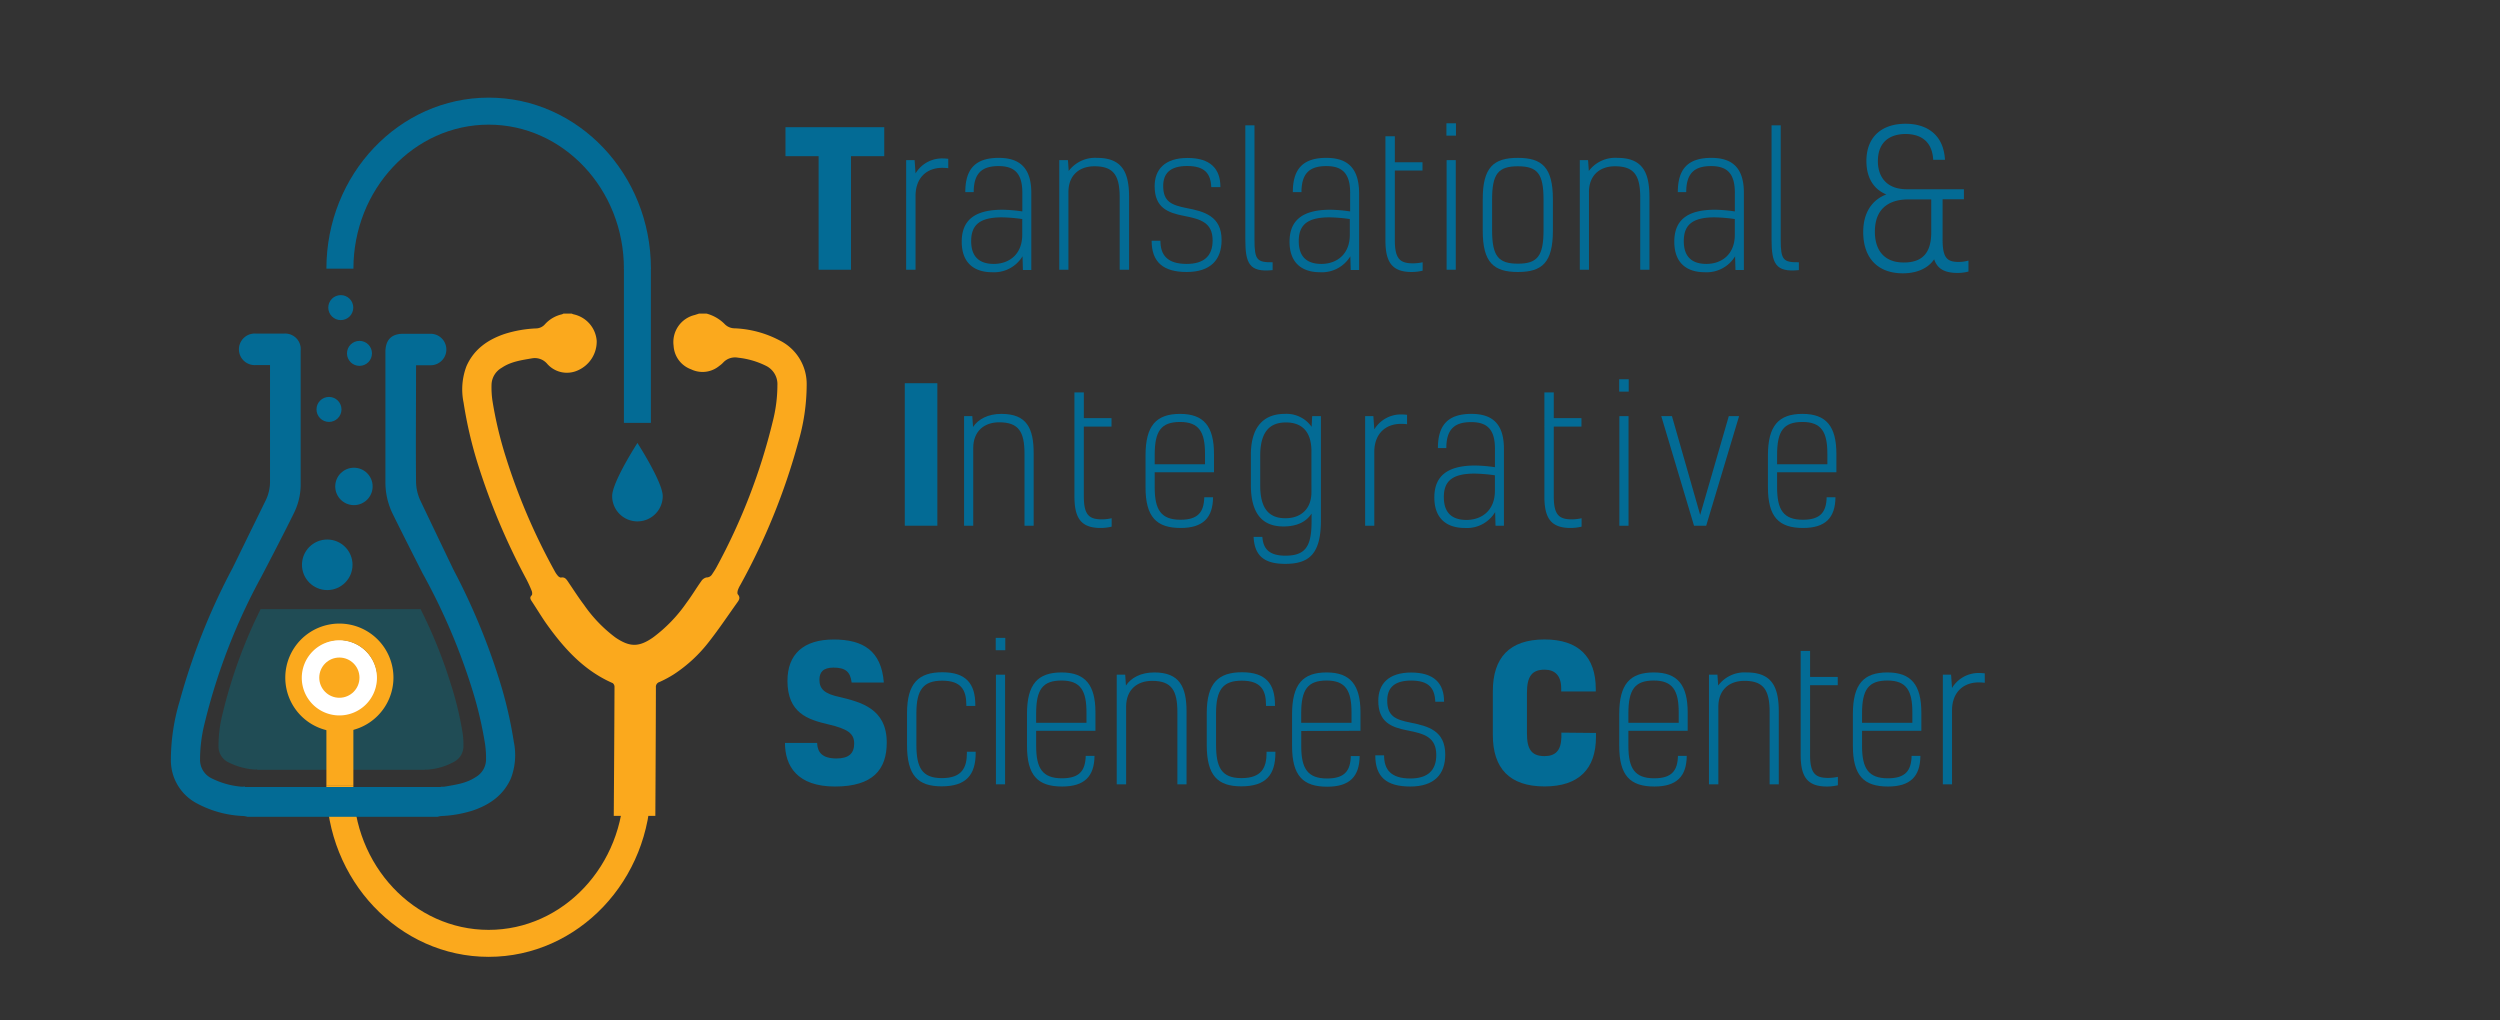<svg id="Layer_1" data-name="Layer 1" xmlns="http://www.w3.org/2000/svg" viewBox="0 0 532.09 217.17"><rect x="0" y="0" width="532.09" height="217.17" fill="#333333" stroke="none"/><defs><style>.cls-1{fill:#0f6577;opacity:0.51;}.cls-2{fill:#fff;}.cls-3{fill:#fba91d;}.cls-4,.cls-5{fill:#036b95;}.cls-5{stroke:#036b95;stroke-miterlimit:10;stroke-width:0.5px;}</style></defs><title>TISC logo</title><path class="cls-1" d="M96,145.75a103.55,103.55,0,0,0-6.48-16.1H55.47a104.6,104.6,0,0,0-8.14,22.45,27.1,27.1,0,0,0-.82,6.65,3.73,3.73,0,0,0,2.09,3.49,14.83,14.83,0,0,0,5.12,1.51,3.58,3.58,0,0,0,1,0v.09H90.41v-.06a3.12,3.12,0,0,0,.85,0,13.45,13.45,0,0,0,5.5-1.71,3.71,3.71,0,0,0,1.87-3,17.4,17.4,0,0,0-.16-3A70.31,70.31,0,0,0,96,145.75Z"/><circle class="cls-2" cx="72.08" cy="144.45" r="8.27"/><circle class="cls-3" cx="72.23" cy="144.23" r="4.28"/><path class="cls-3" d="M72.23,155.74a11.51,11.51,0,1,1,11.51-11.51A11.53,11.53,0,0,1,72.23,155.74Zm0-19.47a8,8,0,1,0,8,8A8,8,0,0,0,72.23,136.27Z"/><path class="cls-3" d="M166,72.49a22.45,22.45,0,0,0-9.59-2.61,3,3,0,0,1-2.07-.8,8.54,8.54,0,0,0-3.94-2.33h-1.63l-.9.29a5.92,5.92,0,0,0-4.5,6.57,5.65,5.65,0,0,0,3.73,5,5.59,5.59,0,0,0,6-.74,5.09,5.09,0,0,0,.79-.67,3.44,3.44,0,0,1,3.2-1.07,17.51,17.51,0,0,1,6,1.76A4.34,4.34,0,0,1,165.46,82a31.49,31.49,0,0,1-1,7.74,127.93,127.93,0,0,1-12,31.05c-.28.52-.61,1-.94,1.5a1.35,1.35,0,0,1-1.16.61,1.84,1.84,0,0,0-1.11.8c-1.07,1.5-2,3.08-3.12,4.57a31.45,31.45,0,0,1-7.15,7.41c-3,2.09-4.95,2.07-8,0a29.94,29.94,0,0,1-6.68-6.94c-1.2-1.59-2.27-3.27-3.39-4.92-.37-.55-.71-1.06-1.52-.89-.19,0-.49-.18-.65-.37a5.47,5.47,0,0,1-.68-1,131.67,131.67,0,0,1-10.42-24.34,83.09,83.09,0,0,1-2.84-12,20,20,0,0,1-.18-3.46,4.28,4.28,0,0,1,2.18-3.49c1.93-1.31,4.17-1.61,6.41-2a3.44,3.44,0,0,1,3.28,1.2,5.59,5.59,0,0,0,6.49,1.36A6.7,6.7,0,0,0,127,72.55a6.25,6.25,0,0,0-4.92-5.65,2.62,2.62,0,0,1-.39-.15h-1.78a1.77,1.77,0,0,1-.31.15A6.88,6.88,0,0,0,116,69a2.58,2.58,0,0,1-1.92.9,25.71,25.71,0,0,0-6.73,1.19c-3.58,1.23-6.49,3.26-8.07,6.85a13.93,13.93,0,0,0-.61,7.77,89.15,89.15,0,0,0,3.14,13.39A141,141,0,0,0,112,123.22a27.87,27.87,0,0,1,1.17,2.54c.11.28.15.79,0,.94-.46.42-.3.79-.06,1.17,1,1.51,1.9,3,2.93,4.52,3.81,5.41,8.12,10.28,14.36,13a1,1,0,0,1,.39.75q-.06,13.74-.16,27.5h8.85q.08-13.68.12-27.35a1.06,1.06,0,0,1,.75-1.13,23.8,23.8,0,0,0,3.11-1.67,30.68,30.68,0,0,0,7.51-7c2.1-2.68,4-5.53,6-8.33.36-.5.64-1,.07-1.66-.15-.16-.08-.61,0-.89a6.16,6.16,0,0,1,.54-1.13,137.29,137.29,0,0,0,12.28-30.23A43.75,43.75,0,0,0,171.69,82,10.34,10.34,0,0,0,166,72.49Z"/><path class="cls-3" d="M104,203.65c-19.05,0-34.54-16.32-34.54-36.39h5.75c0,16.9,12.91,30.65,28.79,30.65s28.78-13.75,28.78-30.65h5.75C138.54,187.33,123.05,203.65,104,203.65Z"/><rect class="cls-3" x="69.47" y="153.97" width="5.74" height="13.29"/><path class="cls-4" d="M109.36,157.91a89.44,89.44,0,0,0-3.14-13.39,139.33,139.33,0,0,0-9.74-23.33s-4.67-9.75-7-14.63a9.85,9.85,0,0,1-.93-4c-.08-7.85,0-15.69,0-23.54V77.74c1.12,0,2.11,0,3.1,0a3.35,3.35,0,1,0,0-6.7c-2,0-3.9,0-5.85,0-2.5,0-3.77,1.32-3.77,3.89q0,13.81,0,27.63a15.28,15.28,0,0,0,1.58,6.87c1.87,3.82,6.21,12.35,6.38,12.68a131.29,131.29,0,0,1,10.42,24.33,81.62,81.62,0,0,1,2.84,12,21,21,0,0,1,.19,3.45,4.35,4.35,0,0,1-2.19,3.5c-1.93,1.3-4.17,1.61-6.41,2a4.27,4.27,0,0,1-1,.05v.06H52.15v-.1a4,4,0,0,1-1.14,0,17.36,17.36,0,0,1-6-1.76,4.34,4.34,0,0,1-2.43-4.07,31.5,31.5,0,0,1,1-7.74,127.66,127.66,0,0,1,12-31c.28-.52,5-9.56,6.86-13.39a13.8,13.8,0,0,0,1.55-6q0-14.38,0-28.78A3.31,3.31,0,0,0,60.47,71q-3,0-6,0a3.36,3.36,0,1,0,0,6.7h3v1.41c0,7.77,0,15.55,0,23.32a9,9,0,0,1-.95,4.13q-3.5,7.14-7,14.3h0a137.57,137.57,0,0,0-11.28,28.37,43.68,43.68,0,0,0-1.87,12.35,10.36,10.36,0,0,0,5.69,9.49,22.62,22.62,0,0,0,9.59,2.6,4.18,4.18,0,0,1,1,.17H93.16a3.36,3.36,0,0,1,.79-.16,25.57,25.57,0,0,0,6.73-1.19c3.58-1.23,6.49-3.26,8.07-6.85A13.92,13.92,0,0,0,109.36,157.91Z"/><circle class="cls-4" cx="69.65" cy="120.21" r="5.38"/><path class="cls-4" d="M141.05,105.59a5.38,5.38,0,1,1-10.76,0c0-3,5.38-11.31,5.38-11.31S141.05,102.62,141.05,105.59Z"/><circle class="cls-4" cx="75.33" cy="103.53" r="3.98"/><circle class="cls-4" cx="70.02" cy="87.14" r="2.66"/><circle class="cls-4" cx="76.51" cy="75.21" r="2.66"/><circle class="cls-4" cx="72.53" cy="65.47" r="2.66"/><path class="cls-4" d="M138.54,57.18h-5.75c0-16.9-12.91-30.65-28.78-30.65S75.22,40.28,75.22,57.18H69.47c0-20.07,15.49-36.4,34.54-36.4S138.54,37.11,138.54,57.18Z"/><rect class="cls-4" x="132.79" y="57.01" width="5.74" height="32.99"/><polygon class="cls-4" points="174.23 57.41 174.23 33.24 167.18 33.24 167.18 27.07 188.2 27.07 188.2 33.24 181.12 33.24 181.12 57.41 174.23 57.41"/><path class="cls-4" d="M194.66,34.08l.2,2.83a6.57,6.57,0,0,1,5.81-3.19,9.14,9.14,0,0,1,1.15.08v2a10.72,10.72,0,0,0-1.27-.08c-3.27,0-5.69,2.07-5.69,6V57.41h-2V34.08Z"/><path class="cls-4" d="M212.57,33.6c-5,0-7.12,2.39-7.12,7.29h1.79c0-4.26,2-5.54,5.29-5.54,3.55,0,5.06,1.72,5.06,5.7V45a31.23,31.23,0,0,0-4.22-.36c-6.05,0-8.68,2.31-8.68,6.81s2.63,6.49,6.49,6.49a7.07,7.07,0,0,0,6.45-3.39l.08,2.91h1.79V41.05C219.5,35.71,217,33.6,212.57,33.6Zm5,16.36c0,4.18-2.79,6.21-6.05,6.21s-4.82-1.71-4.82-4.85c0-3.35,1.71-5.06,6.53-5.06a34.12,34.12,0,0,1,4.34.36Z"/><path class="cls-4" d="M227.3,34.08l.16,2.31a7,7,0,0,1,6-2.79c5.38,0,6.85,3.07,6.85,8.36V57.41h-2V42.08c0-4.62-1.19-6.69-5.37-6.69-3.23,0-5.54,1.91-5.54,5.5V57.41h-1.95V34.08Z"/><path class="cls-4" d="M260,51.08c0,4.22-2.35,6.81-7.44,6.81-4.94,0-7.45-2.07-7.45-6.65h1.87c0,3.06,1.48,4.93,5.58,4.93,3.62,0,5.53-1.63,5.53-5,0-3.82-2.59-4.54-6.09-5.22s-6.25-1.75-6.25-6.33c0-3.54,2.15-6,7-6s7,2.27,7,6.21H257.8c-.12-2.94-1.43-4.5-5.13-4.5s-5.1,1.64-5.1,4.26c0,3.35,1.79,4.06,5,4.7C256.29,45,260,46,260,51.08Z"/><path class="cls-4" d="M270.86,57.49c-5,.52-5.81-1.44-5.81-6.57V26.67H267V51.08c0,4.26.56,4.78,3.86,4.74Z"/><path class="cls-4" d="M282.29,33.6c-5,0-7.13,2.39-7.13,7.29H277c0-4.26,2-5.54,5.3-5.54,3.54,0,5.06,1.72,5.06,5.7V45a31.23,31.23,0,0,0-4.22-.36c-6,0-8.68,2.31-8.68,6.81s2.63,6.49,6.49,6.49a7.07,7.07,0,0,0,6.45-3.39l.08,2.91h1.79V41.05C289.22,35.71,286.75,33.6,282.29,33.6Zm5,16.36c0,4.18-2.79,6.21-6.06,6.21s-4.81-1.71-4.81-4.85c0-3.35,1.71-5.06,6.53-5.06a34.12,34.12,0,0,1,4.34.36Z"/><path class="cls-4" d="M302.79,55.82v1.79a10,10,0,0,1-2.34.28c-4.22,0-5.58-2.15-5.58-6.73V29h2v5.54h5.89v1.75h-5.89V51.16c0,4,1.16,4.89,3.9,4.89A10.44,10.44,0,0,0,302.79,55.82Z"/><rect class="cls-4" x="307.85" y="26.24" width="2.03" height="2.63"/><rect class="cls-4" x="307.89" y="34.08" width="1.95" height="23.33"/><path class="cls-4" d="M323.06,33.6c-5.17,0-7.48,2-7.48,8.8v6.69c0,6.77,2.31,8.8,7.48,8.8s7.45-2,7.45-8.8V42.4C330.51,35.63,328.2,33.6,323.06,33.6ZM328.52,49c0,5.53-1.32,7.12-5.46,7.12s-5.49-1.59-5.49-7.12V42.48c0-5.49,1.31-7.09,5.49-7.09s5.46,1.6,5.46,7.09Z"/><path class="cls-4" d="M338,34.08l.16,2.31a7,7,0,0,1,6.05-2.79c5.38,0,6.85,3.07,6.85,8.36V57.41H349.1V42.08c0-4.62-1.19-6.69-5.38-6.69-3.22,0-5.53,1.91-5.53,5.5V57.41h-1.95V34.08Z"/><path class="cls-4" d="M364.23,33.6c-5,0-7.13,2.39-7.13,7.29h1.79c0-4.26,2-5.54,5.3-5.54,3.54,0,5.05,1.72,5.05,5.7V45a31,31,0,0,0-4.21-.36c-6.06,0-8.68,2.31-8.68,6.81s2.62,6.49,6.49,6.49a7.07,7.07,0,0,0,6.45-3.39l.08,2.91h1.79V41.05C371.16,35.71,368.69,33.6,364.23,33.6Zm5,16.36c0,4.18-2.78,6.21-6.05,6.21s-4.81-1.71-4.81-4.85c0-3.35,1.71-5.06,6.53-5.06a33.83,33.83,0,0,1,4.33.36Z"/><path class="cls-4" d="M382.86,57.49c-5,.52-5.81-1.44-5.81-6.57V26.67H379V51.08c0,4.26.56,4.78,3.86,4.74Z"/><path class="cls-5" d="M416.9,56c-2.62,0-3.7-.95-3.7-5V42.16h4.54V40.53h-11.9c-4.66,0-6.41-3-6.41-6.21,0-4.54,3-6.05,6.13-6.05s5.81,1.43,6.13,5.49h2c-.36-4.94-3.7-7.17-8.12-7.17-4.7,0-8.08,2.47-8.08,7.69,0,3.38,1.43,6.09,4.77,7.12-2.82.76-5.45,3.11-5.45,8,0,5.17,2.79,8.52,8.2,8.52,3.54,0,5.81-1.52,6.73-3.39.48,2.15,1.79,3.31,4.89,3.31a9,9,0,0,0,2.08-.24V55.78A7.88,7.88,0,0,1,416.9,56Zm-5.61-6.56c0,4.06-1.59,6.68-6.09,6.68s-6.41-2.94-6.41-6.8c0-5.7,3.9-7.13,7.33-7.13h5.17Z"/><rect class="cls-4" x="192.57" y="81.56" width="6.93" height="30.33"/><path class="cls-4" d="M206.94,88.57l.16,2.31c1.11-1.68,3.18-2.79,6.05-2.79,5.38,0,6.85,3.06,6.85,8.36V111.9h-1.95V96.57c0-4.62-1.2-6.69-5.38-6.69-3.22,0-5.53,1.91-5.53,5.49V111.9h-1.95V88.57Z"/><path class="cls-4" d="M236.6,110.3v1.79a10.11,10.11,0,0,1-2.35.28c-4.22,0-5.57-2.15-5.57-6.72V83.51h2V89h5.89V90.8h-5.89v14.85c0,4,1.15,4.89,3.9,4.89A9.75,9.75,0,0,0,236.6,110.3Z"/><path class="cls-4" d="M258.38,100.51v-3.9c0-5.85-2.15-8.52-7.21-8.52s-7.36,2.47-7.36,8.84v6.76c0,6.33,2.31,8.68,7.48,8.68,4.74,0,6.85-2.15,6.89-6.53h-1.87c-.08,3.19-1.35,4.78-5.06,4.78-4.14,0-5.49-2.11-5.49-6.89v-3.22Zm-12.62-3.7c0-5.06,1.35-7,5.41-7s5.3,2.19,5.3,6.77v2.23H245.76Z"/><path class="cls-4" d="M279.28,88.57l-.12,2.27a6.53,6.53,0,0,0-5.73-2.75c-4,0-7.2,2.23-7.2,8.72v6.41c0,5.69,2.14,8.83,6.92,8.83,2.71,0,4.78-.87,6-2.74v1.59c0,5.33-1.23,7.37-5.57,7.37-3.5,0-4.74-1.52-4.9-4h-1.87c.2,4,2.23,5.74,6.73,5.74,5.14,0,7.6-2.15,7.6-9.28V88.57Zm-.16,16.2c0,3.58-2.27,5.53-5.53,5.53-3.78,0-5.37-2.39-5.37-7V97c0-5.3,2.19-7.09,5.49-7.09,3,0,5.41,1.55,5.41,6.13Z"/><path class="cls-4" d="M292.3,88.57l.2,2.82a6.61,6.61,0,0,1,5.82-3.18,9.28,9.28,0,0,1,1.15.08v2a10.86,10.86,0,0,0-1.27-.08c-3.27,0-5.7,2.07-5.7,6V111.9h-1.95V88.57Z"/><path class="cls-4" d="M313.17,88.09c-5,0-7.13,2.39-7.13,7.28h1.79c0-4.26,2-5.53,5.3-5.53,3.54,0,5.05,1.71,5.05,5.69v3.91a31,31,0,0,0-4.22-.36c-6,0-8.68,2.31-8.68,6.8s2.63,6.49,6.49,6.49a7,7,0,0,0,6.45-3.38l.08,2.91h1.79V95.53C320.09,90.2,317.63,88.09,313.17,88.09Zm5,16.36c0,4.18-2.78,6.21-6.05,6.21s-4.82-1.71-4.82-4.86c0-3.34,1.72-5,6.53-5a33.83,33.83,0,0,1,4.34.36Z"/><path class="cls-4" d="M336.62,110.3v1.79a10.18,10.18,0,0,1-2.35.28c-4.22,0-5.57-2.15-5.57-6.72V83.51h2V89h5.89V90.8h-5.89v14.85c0,4,1.15,4.89,3.9,4.89A9.83,9.83,0,0,0,336.62,110.3Z"/><rect class="cls-4" x="344.62" y="80.72" width="2.03" height="2.63"/><rect class="cls-4" x="344.66" y="88.57" width="1.95" height="23.33"/><polygon class="cls-4" points="355.85 88.57 361.86 109.59 367.95 88.57 370.14 88.57 363.14 111.89 360.55 111.89 353.58 88.57 355.85 88.57"/><path class="cls-4" d="M390.85,100.51v-3.9c0-5.85-2.15-8.52-7.21-8.52s-7.36,2.47-7.36,8.84v6.76c0,6.33,2.3,8.68,7.48,8.68,4.74,0,6.85-2.15,6.89-6.53h-1.87c-.08,3.19-1.36,4.78-5.06,4.78-4.14,0-5.49-2.11-5.49-6.89v-3.22Zm-12.62-3.7c0-5.06,1.35-7,5.41-7s5.29,2.19,5.29,6.77v2.23h-10.7Z"/><path class="cls-4" d="M167.6,144.91c0-5.69,3.43-8.8,9.84-8.8,6.25,0,10.15,2.39,10.67,9.16h-6.85c-.28-2.27-1.28-3.18-3.86-3.18-2.23,0-3,1-3,2.58,0,2,1.12,3,4.26,3.67,4.58,1.11,10.07,2.46,10.07,9.71,0,5.69-2.9,9.35-11,9.35s-10.66-4.41-10.66-9.27h6.84c.08,2,1.08,3.3,4.14,3.3,2.59,0,3.75-1.07,3.75-3.18s-1.32-3.11-5.58-4.1S167.6,151.76,167.6,144.91Z"/><path class="cls-4" d="M207.66,160v.24c0,4.66-2,7.12-7.24,7.12-5.06,0-7.37-2.3-7.37-8.79v-6.77c0-6.49,2.51-8.72,7.53-8.72s7,2.43,7,6.93v.24h-1.91v-.24c0-3.15-1.11-5.14-5.13-5.14s-5.5,1.91-5.5,6.93v6.69c0,4.85,1.16,7.12,5.42,7.12s5.33-2.19,5.33-5.37V160Z"/><rect class="cls-4" x="211.93" y="135.76" width="2.03" height="2.63"/><rect class="cls-4" x="211.97" y="143.6" width="1.95" height="23.33"/><path class="cls-4" d="M233.15,155.54v-3.9c0-5.85-2.15-8.52-7.21-8.52s-7.36,2.47-7.36,8.84v6.77c0,6.33,2.3,8.67,7.48,8.67,4.74,0,6.85-2.14,6.89-6.52h-1.87c-.08,3.18-1.36,4.77-5.06,4.77-4.14,0-5.49-2.11-5.49-6.88v-3.23Zm-12.62-3.7c0-5.06,1.35-7,5.41-7s5.3,2.19,5.3,6.77v2.23H220.53Z"/><path class="cls-4" d="M239.48,143.6l.16,2.31c1.11-1.67,3.18-2.79,6.05-2.79,5.37,0,6.85,3.07,6.85,8.36v15.45h-1.95V151.6c0-4.62-1.2-6.69-5.38-6.69-3.22,0-5.53,1.91-5.53,5.5v16.52h-2V143.6Z"/><path class="cls-4" d="M271.45,160v.24c0,4.66-2,7.12-7.25,7.12-5.05,0-7.36-2.3-7.36-8.79v-6.77c0-6.49,2.51-8.72,7.52-8.72s7,2.43,7,6.93v.24h-1.91v-.24c0-3.15-1.12-5.14-5.14-5.14s-5.49,1.91-5.49,6.93v6.69c0,4.85,1.15,7.12,5.41,7.12s5.34-2.19,5.34-5.37V160Z"/><path class="cls-4" d="M289.56,155.54v-3.9c0-5.85-2.15-8.52-7.2-8.52S275,145.59,275,152v6.77c0,6.33,2.31,8.67,7.49,8.67,4.74,0,6.85-2.14,6.89-6.52h-1.88c-.08,3.18-1.35,4.77-5.05,4.77-4.14,0-5.5-2.11-5.5-6.88v-3.23Zm-12.62-3.7c0-5.06,1.36-7,5.42-7s5.29,2.19,5.29,6.77v2.23H276.94Z"/><path class="cls-4" d="M307.6,160.6c0,4.22-2.35,6.8-7.44,6.8s-7.45-2.06-7.45-6.64h1.87c0,3.06,1.48,4.93,5.58,4.93,3.62,0,5.53-1.63,5.53-5,0-3.82-2.59-4.54-6.09-5.22s-6.25-1.75-6.25-6.33c0-3.54,2.15-6,7-6s7,2.27,7,6.21h-1.87c-.12-2.94-1.43-4.5-5.13-4.5s-5.1,1.64-5.1,4.26c0,3.35,1.79,4.06,5,4.7C303.94,154.55,307.6,155.5,307.6,160.6Z"/><path class="cls-4" d="M339.68,156v.84c0,6.8-3.62,10.54-10.95,10.54-7.48,0-11-3.9-11-10.94V147.1c0-7.08,3.5-11,11-11,7.25,0,10.91,3.71,10.91,10.55v.52h-7.36v-.64c0-2.74-1.32-4-3.55-4-2.7,0-3.74,1.48-3.74,4.9v8.72c0,3.34,1,4.78,3.74,4.78,2.31,0,3.51-1.16,3.59-4v-1Z"/><path class="cls-4" d="M359.2,155.54v-3.9c0-5.85-2.15-8.52-7.21-8.52s-7.36,2.47-7.36,8.84v6.77c0,6.33,2.31,8.67,7.49,8.67,4.73,0,6.84-2.14,6.88-6.52h-1.87c-.08,3.18-1.35,4.77-5.05,4.77-4.15,0-5.5-2.11-5.5-6.88v-3.23Zm-12.62-3.7c0-5.06,1.35-7,5.41-7s5.3,2.19,5.3,6.77v2.23H346.58Z"/><path class="cls-4" d="M365.53,143.6l.16,2.31a7,7,0,0,1,6.05-2.79c5.38,0,6.85,3.07,6.85,8.36v15.45h-1.95V151.6c0-4.62-1.19-6.69-5.37-6.69-3.23,0-5.54,1.91-5.54,5.5v16.52h-2V143.6Z"/><path class="cls-4" d="M391.17,165.34v1.79a10.11,10.11,0,0,1-2.34.27c-4.22,0-5.58-2.14-5.58-6.72V138.54h2v5.54h5.89v1.75h-5.89v14.85c0,4,1.16,4.89,3.9,4.89A10.44,10.44,0,0,0,391.17,165.34Z"/><path class="cls-4" d="M408.93,155.54v-3.9c0-5.85-2.15-8.52-7.21-8.52s-7.36,2.47-7.36,8.84v6.77c0,6.33,2.31,8.67,7.48,8.67,4.74,0,6.85-2.14,6.89-6.52h-1.87c-.08,3.18-1.35,4.77-5.06,4.77-4.14,0-5.49-2.11-5.49-6.88v-3.23Zm-12.62-3.7c0-5.06,1.35-7,5.41-7s5.3,2.19,5.3,6.77v2.23H396.31Z"/><path class="cls-4" d="M415.26,143.6l.2,2.83a6.59,6.59,0,0,1,5.81-3.19,9.31,9.31,0,0,1,1.16.08v2a10.9,10.9,0,0,0-1.28-.08c-3.26,0-5.69,2.07-5.69,6v15.69h-1.95V143.6Z"/></svg>